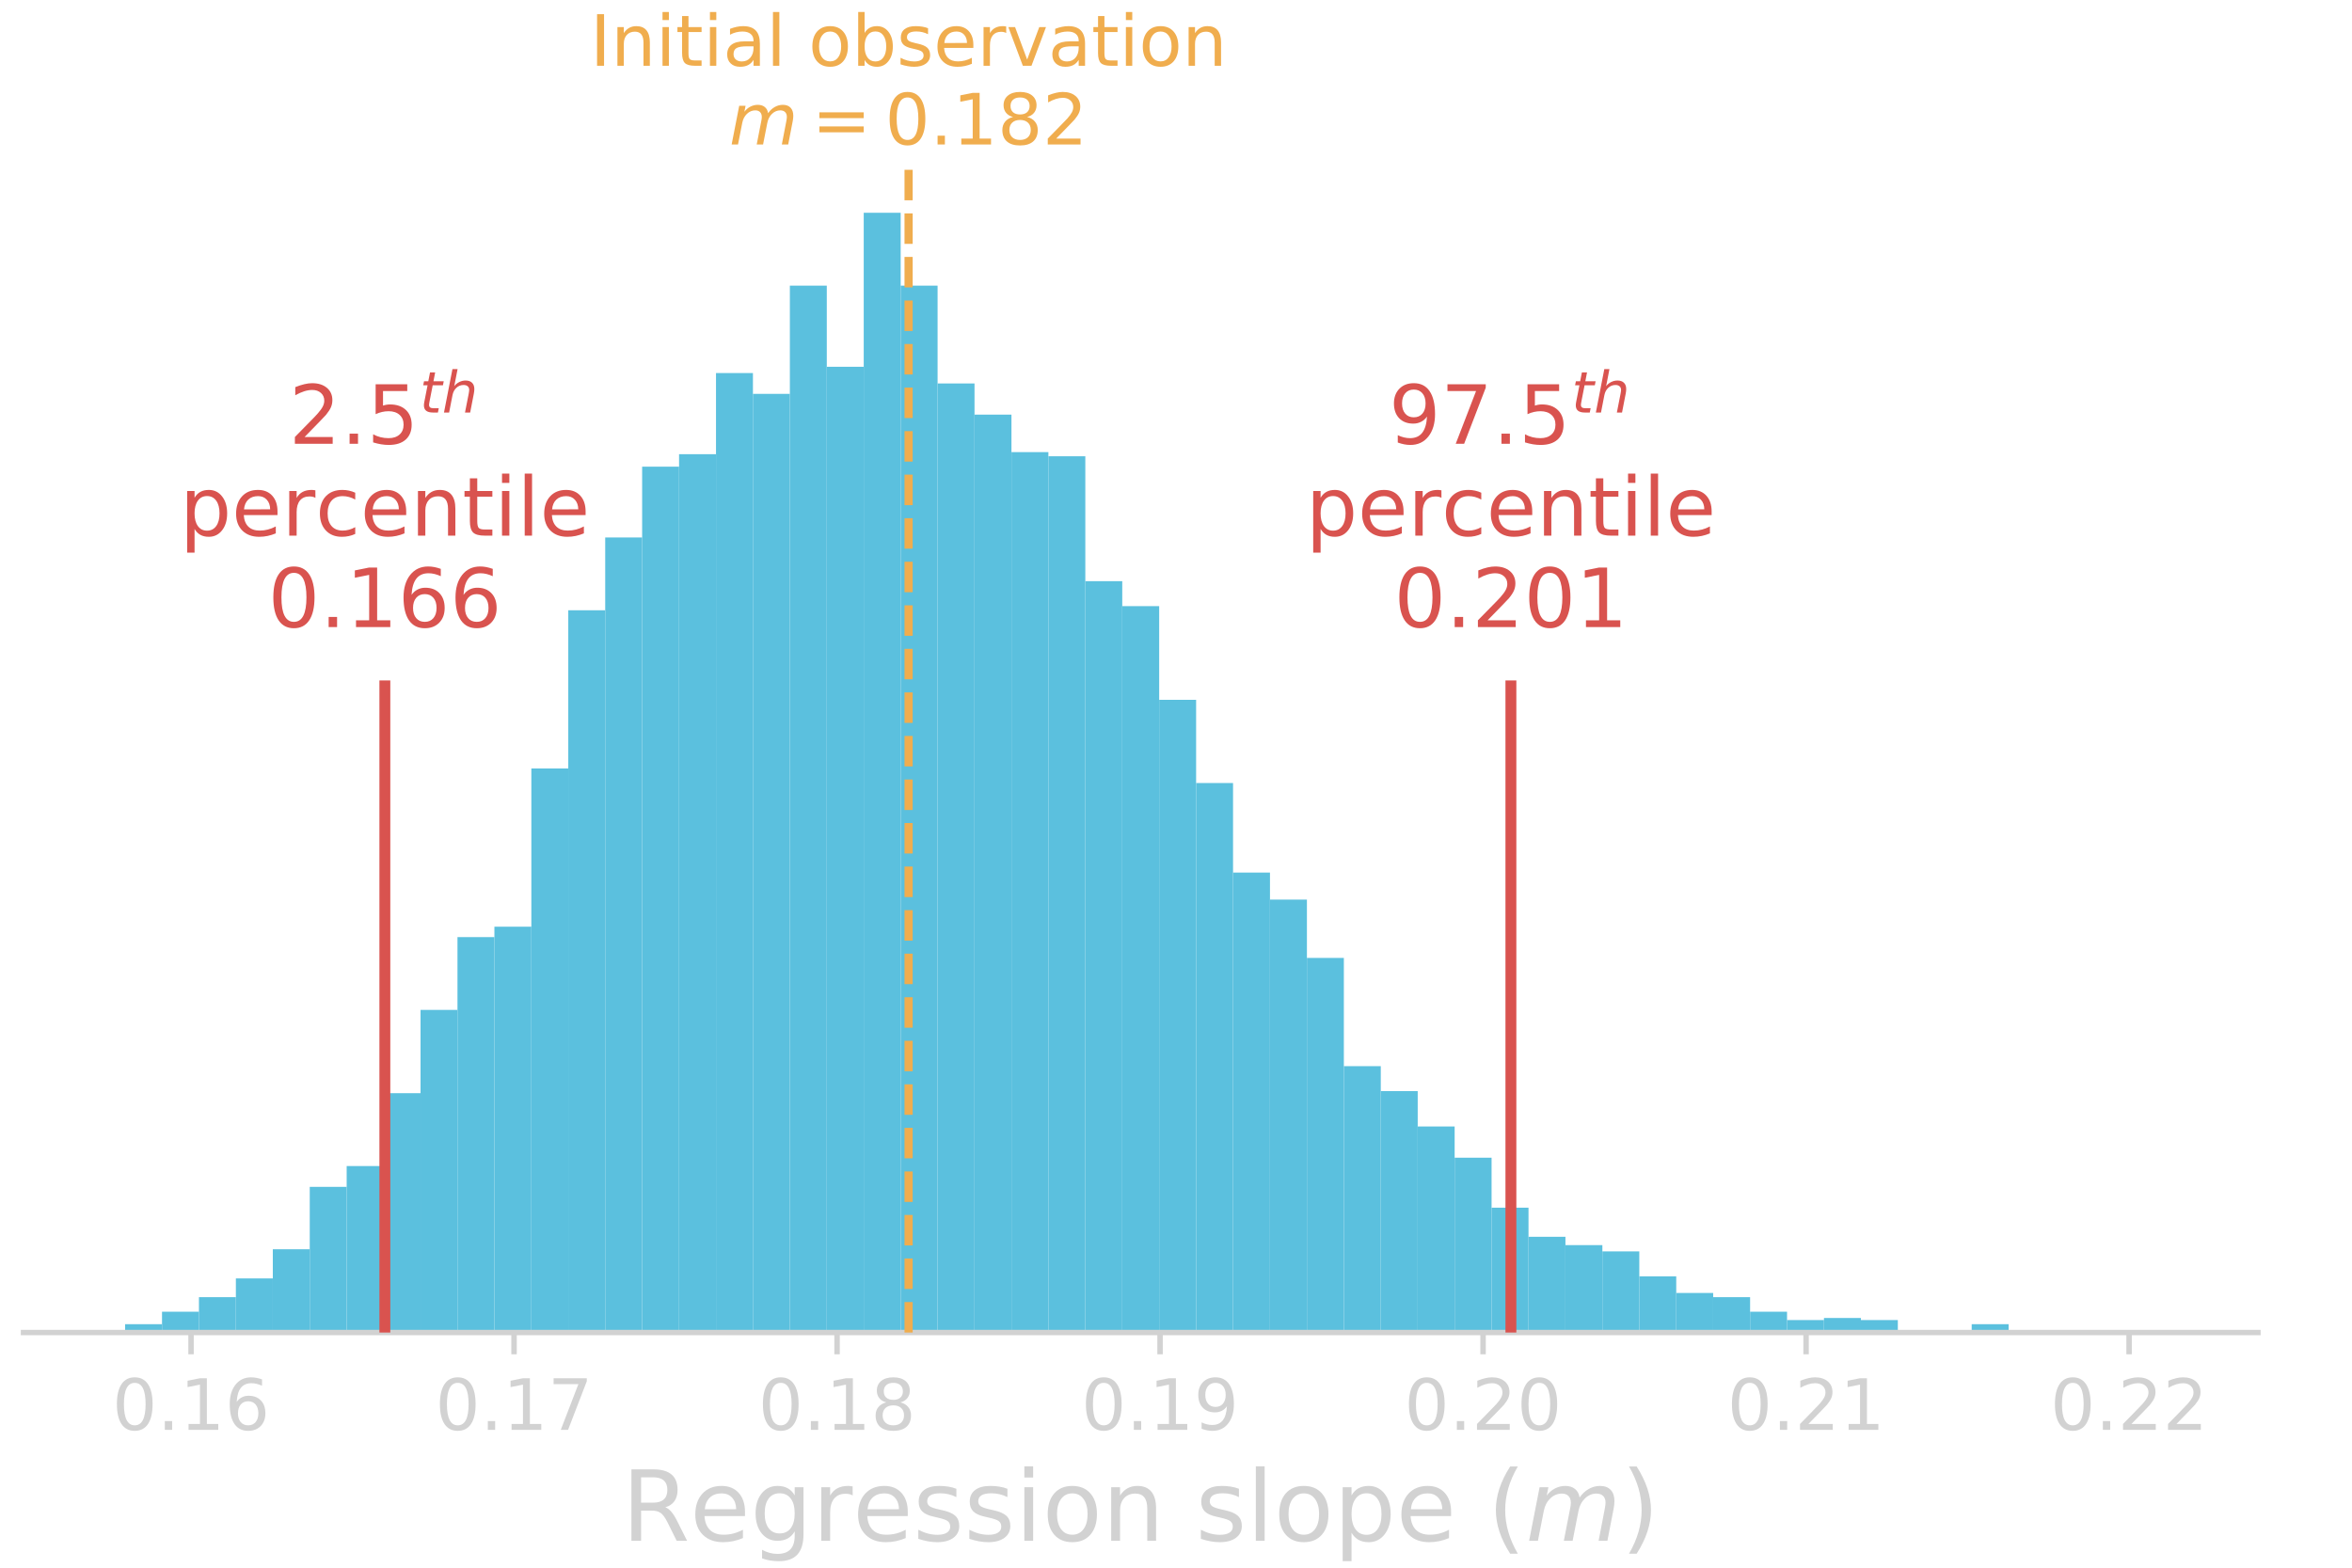 <?xml version="1.0" encoding="utf-8" standalone="no"?>
<!DOCTYPE svg PUBLIC "-//W3C//DTD SVG 1.1//EN"
  "http://www.w3.org/Graphics/SVG/1.1/DTD/svg11.dtd">
<!-- Created with matplotlib (http://matplotlib.org/) -->
<svg height="288pt" version="1.1" viewBox="0 0 432 288" width="432pt" xmlns="http://www.w3.org/2000/svg" xmlns:xlink="http://www.w3.org/1999/xlink">
 <defs>
  <style type="text/css">
*{stroke-linecap:butt;stroke-linejoin:round;}
  </style>
 </defs>
 <g id="figure_1">
  <g id="patch_1">
   <path d="M 0 288 
L 432 288 
L 432 0 
L 0 0 
z
" style="fill:none;"/>
  </g>
  <g id="axes_1">
   <g id="patch_2">
    <path d="M 4.32 244.8 
L 414.72 244.8 
L 414.72 28.8 
L 4.32 28.8 
z
" style="fill:none;"/>
   </g>
   <g id="patch_3">
    <path clip-path="url(#p14cbac3557)" d="M 22.975 244.8 
L 29.758 244.8 
L 29.758 243.271 
L 22.975 243.271 
z
" style="fill:#5bc0de;"/>
   </g>
   <g id="patch_4">
    <path clip-path="url(#p14cbac3557)" d="M 29.758 244.8 
L 36.541 244.8 
L 36.541 240.976 
L 29.758 240.976 
z
" style="fill:#5bc0de;"/>
   </g>
   <g id="patch_5">
    <path clip-path="url(#p14cbac3557)" d="M 36.541 244.8 
L 43.325 244.8 
L 43.325 238.3 
L 36.541 238.3 
z
" style="fill:#5bc0de;"/>
   </g>
   <g id="patch_6">
    <path clip-path="url(#p14cbac3557)" d="M 43.325 244.8 
L 50.108 244.8 
L 50.108 234.858 
L 43.325 234.858 
z
" style="fill:#5bc0de;"/>
   </g>
   <g id="patch_7">
    <path clip-path="url(#p14cbac3557)" d="M 50.108 244.8 
L 56.892 244.8 
L 56.892 229.505 
L 50.108 229.505 
z
" style="fill:#5bc0de;"/>
   </g>
   <g id="patch_8">
    <path clip-path="url(#p14cbac3557)" d="M 56.892 244.8 
L 63.675 244.8 
L 63.675 218.034 
L 56.892 218.034 
z
" style="fill:#5bc0de;"/>
   </g>
   <g id="patch_9">
    <path clip-path="url(#p14cbac3557)" d="M 63.675 244.8 
L 70.459 244.8 
L 70.459 214.211 
L 63.675 214.211 
z
" style="fill:#5bc0de;"/>
   </g>
   <g id="patch_10">
    <path clip-path="url(#p14cbac3557)" d="M 70.459 244.8 
L 77.242 244.8 
L 77.242 200.828 
L 70.459 200.828 
z
" style="fill:#5bc0de;"/>
   </g>
   <g id="patch_11">
    <path clip-path="url(#p14cbac3557)" d="M 77.242 244.8 
L 84.026 244.8 
L 84.026 185.533 
L 77.242 185.533 
z
" style="fill:#5bc0de;"/>
   </g>
   <g id="patch_12">
    <path clip-path="url(#p14cbac3557)" d="M 84.026 244.8 
L 90.809 244.8 
L 90.809 172.15 
L 84.026 172.15 
z
" style="fill:#5bc0de;"/>
   </g>
   <g id="patch_13">
    <path clip-path="url(#p14cbac3557)" d="M 90.809 244.8 
L 97.593 244.8 
L 97.593 170.238 
L 90.809 170.238 
z
" style="fill:#5bc0de;"/>
   </g>
   <g id="patch_14">
    <path clip-path="url(#p14cbac3557)" d="M 97.593 244.8 
L 104.376 244.8 
L 104.376 141.178 
L 97.593 141.178 
z
" style="fill:#5bc0de;"/>
   </g>
   <g id="patch_15">
    <path clip-path="url(#p14cbac3557)" d="M 104.376 244.8 
L 111.16 244.8 
L 111.16 112.118 
L 104.376 112.118 
z
" style="fill:#5bc0de;"/>
   </g>
   <g id="patch_16">
    <path clip-path="url(#p14cbac3557)" d="M 111.16 244.8 
L 117.943 244.8 
L 117.943 98.735 
L 111.16 98.735 
z
" style="fill:#5bc0de;"/>
   </g>
   <g id="patch_17">
    <path clip-path="url(#p14cbac3557)" d="M 117.943 244.8 
L 124.727 244.8 
L 124.727 85.735 
L 117.943 85.735 
z
" style="fill:#5bc0de;"/>
   </g>
   <g id="patch_18">
    <path clip-path="url(#p14cbac3557)" d="M 124.727 244.8 
L 131.51 244.8 
L 131.51 83.44 
L 124.727 83.44 
z
" style="fill:#5bc0de;"/>
   </g>
   <g id="patch_19">
    <path clip-path="url(#p14cbac3557)" d="M 131.51 244.8 
L 138.294 244.8 
L 138.294 68.528 
L 131.51 68.528 
z
" style="fill:#5bc0de;"/>
   </g>
   <g id="patch_20">
    <path clip-path="url(#p14cbac3557)" d="M 138.294 244.8 
L 145.077 244.8 
L 145.077 72.352 
L 138.294 72.352 
z
" style="fill:#5bc0de;"/>
   </g>
   <g id="patch_21">
    <path clip-path="url(#p14cbac3557)" d="M 145.077 244.8 
L 151.86 244.8 
L 151.86 52.469 
L 145.077 52.469 
z
" style="fill:#5bc0de;"/>
   </g>
   <g id="patch_22">
    <path clip-path="url(#p14cbac3557)" d="M 151.86 244.8 
L 158.644 244.8 
L 158.644 67.381 
L 151.86 67.381 
z
" style="fill:#5bc0de;"/>
   </g>
   <g id="patch_23">
    <path clip-path="url(#p14cbac3557)" d="M 158.644 244.8 
L 165.427 244.8 
L 165.427 39.086 
L 158.644 39.086 
z
" style="fill:#5bc0de;"/>
   </g>
   <g id="patch_24">
    <path clip-path="url(#p14cbac3557)" d="M 165.427 244.8 
L 172.211 244.8 
L 172.211 52.469 
L 165.427 52.469 
z
" style="fill:#5bc0de;"/>
   </g>
   <g id="patch_25">
    <path clip-path="url(#p14cbac3557)" d="M 172.211 244.8 
L 178.994 244.8 
L 178.994 70.44 
L 172.211 70.44 
z
" style="fill:#5bc0de;"/>
   </g>
   <g id="patch_26">
    <path clip-path="url(#p14cbac3557)" d="M 178.994 244.8 
L 185.778 244.8 
L 185.778 76.175 
L 178.994 76.175 
z
" style="fill:#5bc0de;"/>
   </g>
   <g id="patch_27">
    <path clip-path="url(#p14cbac3557)" d="M 185.778 244.8 
L 192.561 244.8 
L 192.561 83.058 
L 185.778 83.058 
z
" style="fill:#5bc0de;"/>
   </g>
   <g id="patch_28">
    <path clip-path="url(#p14cbac3557)" d="M 192.561 244.8 
L 199.345 244.8 
L 199.345 83.823 
L 192.561 83.823 
z
" style="fill:#5bc0de;"/>
   </g>
   <g id="patch_29">
    <path clip-path="url(#p14cbac3557)" d="M 199.345 244.8 
L 206.128 244.8 
L 206.128 106.765 
L 199.345 106.765 
z
" style="fill:#5bc0de;"/>
   </g>
   <g id="patch_30">
    <path clip-path="url(#p14cbac3557)" d="M 206.128 244.8 
L 212.912 244.8 
L 212.912 111.353 
L 206.128 111.353 
z
" style="fill:#5bc0de;"/>
   </g>
   <g id="patch_31">
    <path clip-path="url(#p14cbac3557)" d="M 212.912 244.8 
L 219.695 244.8 
L 219.695 128.56 
L 212.912 128.56 
z
" style="fill:#5bc0de;"/>
   </g>
   <g id="patch_32">
    <path clip-path="url(#p14cbac3557)" d="M 219.695 244.8 
L 226.479 244.8 
L 226.479 143.855 
L 219.695 143.855 
z
" style="fill:#5bc0de;"/>
   </g>
   <g id="patch_33">
    <path clip-path="url(#p14cbac3557)" d="M 226.479 244.8 
L 233.262 244.8 
L 233.262 160.297 
L 226.479 160.297 
z
" style="fill:#5bc0de;"/>
   </g>
   <g id="patch_34">
    <path clip-path="url(#p14cbac3557)" d="M 233.262 244.8 
L 240.046 244.8 
L 240.046 165.267 
L 233.262 165.267 
z
" style="fill:#5bc0de;"/>
   </g>
   <g id="patch_35">
    <path clip-path="url(#p14cbac3557)" d="M 240.046 244.8 
L 246.829 244.8 
L 246.829 175.974 
L 240.046 175.974 
z
" style="fill:#5bc0de;"/>
   </g>
   <g id="patch_36">
    <path clip-path="url(#p14cbac3557)" d="M 246.829 244.8 
L 253.613 244.8 
L 253.613 195.857 
L 246.829 195.857 
z
" style="fill:#5bc0de;"/>
   </g>
   <g id="patch_37">
    <path clip-path="url(#p14cbac3557)" d="M 253.613 244.8 
L 260.396 244.8 
L 260.396 200.445 
L 253.613 200.445 
z
" style="fill:#5bc0de;"/>
   </g>
   <g id="patch_38">
    <path clip-path="url(#p14cbac3557)" d="M 260.396 244.8 
L 267.18 244.8 
L 267.18 206.946 
L 260.396 206.946 
z
" style="fill:#5bc0de;"/>
   </g>
   <g id="patch_39">
    <path clip-path="url(#p14cbac3557)" d="M 267.18 244.8 
L 273.963 244.8 
L 273.963 212.681 
L 267.18 212.681 
z
" style="fill:#5bc0de;"/>
   </g>
   <g id="patch_40">
    <path clip-path="url(#p14cbac3557)" d="M 273.963 244.8 
L 280.746 244.8 
L 280.746 221.858 
L 273.963 221.858 
z
" style="fill:#5bc0de;"/>
   </g>
   <g id="patch_41">
    <path clip-path="url(#p14cbac3557)" d="M 280.746 244.8 
L 287.53 244.8 
L 287.53 227.211 
L 280.746 227.211 
z
" style="fill:#5bc0de;"/>
   </g>
   <g id="patch_42">
    <path clip-path="url(#p14cbac3557)" d="M 287.53 244.8 
L 294.313 244.8 
L 294.313 228.741 
L 287.53 228.741 
z
" style="fill:#5bc0de;"/>
   </g>
   <g id="patch_43">
    <path clip-path="url(#p14cbac3557)" d="M 294.313 244.8 
L 301.097 244.8 
L 301.097 229.888 
L 294.313 229.888 
z
" style="fill:#5bc0de;"/>
   </g>
   <g id="patch_44">
    <path clip-path="url(#p14cbac3557)" d="M 301.097 244.8 
L 307.88 244.8 
L 307.88 234.476 
L 301.097 234.476 
z
" style="fill:#5bc0de;"/>
   </g>
   <g id="patch_45">
    <path clip-path="url(#p14cbac3557)" d="M 307.88 244.8 
L 314.664 244.8 
L 314.664 237.535 
L 307.88 237.535 
z
" style="fill:#5bc0de;"/>
   </g>
   <g id="patch_46">
    <path clip-path="url(#p14cbac3557)" d="M 314.664 244.8 
L 321.447 244.8 
L 321.447 238.3 
L 314.664 238.3 
z
" style="fill:#5bc0de;"/>
   </g>
   <g id="patch_47">
    <path clip-path="url(#p14cbac3557)" d="M 321.447 244.8 
L 328.231 244.8 
L 328.231 240.976 
L 321.447 240.976 
z
" style="fill:#5bc0de;"/>
   </g>
   <g id="patch_48">
    <path clip-path="url(#p14cbac3557)" d="M 328.231 244.8 
L 335.014 244.8 
L 335.014 242.506 
L 328.231 242.506 
z
" style="fill:#5bc0de;"/>
   </g>
   <g id="patch_49">
    <path clip-path="url(#p14cbac3557)" d="M 335.014 244.8 
L 341.798 244.8 
L 341.798 242.123 
L 335.014 242.123 
z
" style="fill:#5bc0de;"/>
   </g>
   <g id="patch_50">
    <path clip-path="url(#p14cbac3557)" d="M 341.798 244.8 
L 348.581 244.8 
L 348.581 242.506 
L 341.798 242.506 
z
" style="fill:#5bc0de;"/>
   </g>
   <g id="patch_51">
    <path clip-path="url(#p14cbac3557)" d="M 348.581 244.8 
L 355.365 244.8 
L 355.365 244.418 
L 348.581 244.418 
z
" style="fill:#5bc0de;"/>
   </g>
   <g id="patch_52">
    <path clip-path="url(#p14cbac3557)" d="M 355.365 244.8 
L 362.148 244.8 
L 362.148 244.8 
L 355.365 244.8 
z
" style="fill:#5bc0de;"/>
   </g>
   <g id="patch_53">
    <path clip-path="url(#p14cbac3557)" d="M 362.148 244.8 
L 368.932 244.8 
L 368.932 243.271 
L 362.148 243.271 
z
" style="fill:#5bc0de;"/>
   </g>
   <g id="patch_54">
    <path clip-path="url(#p14cbac3557)" d="M 368.932 244.8 
L 375.715 244.8 
L 375.715 244.8 
L 368.932 244.8 
z
" style="fill:#5bc0de;"/>
   </g>
   <g id="patch_55">
    <path clip-path="url(#p14cbac3557)" d="M 375.715 244.8 
L 382.499 244.8 
L 382.499 244.8 
L 375.715 244.8 
z
" style="fill:#5bc0de;"/>
   </g>
   <g id="patch_56">
    <path clip-path="url(#p14cbac3557)" d="M 382.499 244.8 
L 389.282 244.8 
L 389.282 244.8 
L 382.499 244.8 
z
" style="fill:#5bc0de;"/>
   </g>
   <g id="patch_57">
    <path clip-path="url(#p14cbac3557)" d="M 389.282 244.8 
L 396.065 244.8 
L 396.065 244.418 
L 389.282 244.418 
z
" style="fill:#5bc0de;"/>
   </g>
   <g id="matplotlib.axis_1">
    <g id="xtick_1">
     <g id="line2d_1">
      <defs>
       <path d="M 0 0 
L 0 4 
" id="mfae45fe5d4" style="stroke:#d2d2d2;"/>
      </defs>
      <g>
       <use style="fill:#d2d2d2;stroke:#d2d2d2;" x="35.089" xlink:href="#mfae45fe5d4" y="244.8"/>
      </g>
     </g>
     <g id="text_1">
      <!-- 0.16 -->
      <defs>
       <path d="M 31.781 66.406 
Q 24.172 66.406 20.328 58.906 
Q 16.5 51.422 16.5 36.375 
Q 16.5 21.391 20.328 13.891 
Q 24.172 6.391 31.781 6.391 
Q 39.453 6.391 43.281 13.891 
Q 47.125 21.391 47.125 36.375 
Q 47.125 51.422 43.281 58.906 
Q 39.453 66.406 31.781 66.406 
M 31.781 74.219 
Q 44.047 74.219 50.516 64.516 
Q 56.984 54.828 56.984 36.375 
Q 56.984 17.969 50.516 8.266 
Q 44.047 -1.422 31.781 -1.422 
Q 19.531 -1.422 13.062 8.266 
Q 6.594 17.969 6.594 36.375 
Q 6.594 54.828 13.062 64.516 
Q 19.531 74.219 31.781 74.219 
" id="DejaVuSans-30"/>
       <path d="M 10.688 12.406 
L 21 12.406 
L 21 0 
L 10.688 0 
z
" id="DejaVuSans-2e"/>
       <path d="M 12.406 8.297 
L 28.516 8.297 
L 28.516 63.922 
L 10.984 60.406 
L 10.984 69.391 
L 28.422 72.906 
L 38.281 72.906 
L 38.281 8.297 
L 54.391 8.297 
L 54.391 0 
L 12.406 0 
z
" id="DejaVuSans-31"/>
       <path d="M 33.016 40.375 
Q 26.375 40.375 22.484 35.828 
Q 18.609 31.297 18.609 23.391 
Q 18.609 15.531 22.484 10.953 
Q 26.375 6.391 33.016 6.391 
Q 39.656 6.391 43.531 10.953 
Q 47.406 15.531 47.406 23.391 
Q 47.406 31.297 43.531 35.828 
Q 39.656 40.375 33.016 40.375 
M 52.594 71.297 
L 52.594 62.312 
Q 48.875 64.062 45.094 64.984 
Q 41.312 65.922 37.594 65.922 
Q 27.828 65.922 22.672 59.328 
Q 17.531 52.734 16.797 39.406 
Q 19.672 43.656 24.016 45.922 
Q 28.375 48.188 33.594 48.188 
Q 44.578 48.188 50.953 41.516 
Q 57.328 34.859 57.328 23.391 
Q 57.328 12.156 50.688 5.359 
Q 44.047 -1.422 33.016 -1.422 
Q 20.359 -1.422 13.672 8.266 
Q 6.984 17.969 6.984 36.375 
Q 6.984 53.656 15.188 63.938 
Q 23.391 74.219 37.203 74.219 
Q 40.922 74.219 44.703 73.484 
Q 48.484 72.75 52.594 71.297 
" id="DejaVuSans-36"/>
      </defs>
      <g style="fill:#d2d2d2;" transform="translate(20.616 262.678)scale(0.13 -0.13)">
       <use xlink:href="#DejaVuSans-30"/>
       <use x="63.623" xlink:href="#DejaVuSans-2e"/>
       <use x="95.41" xlink:href="#DejaVuSans-31"/>
       <use x="159.033" xlink:href="#DejaVuSans-36"/>
      </g>
     </g>
    </g>
    <g id="xtick_2">
     <g id="line2d_2">
      <g>
       <use style="fill:#d2d2d2;stroke:#d2d2d2;" x="94.417" xlink:href="#mfae45fe5d4" y="244.8"/>
      </g>
     </g>
     <g id="text_2">
      <!-- 0.17 -->
      <defs>
       <path d="M 8.203 72.906 
L 55.078 72.906 
L 55.078 68.703 
L 28.609 0 
L 18.312 0 
L 43.219 64.594 
L 8.203 64.594 
z
" id="DejaVuSans-37"/>
      </defs>
      <g style="fill:#d2d2d2;" transform="translate(79.944 262.678)scale(0.13 -0.13)">
       <use xlink:href="#DejaVuSans-30"/>
       <use x="63.623" xlink:href="#DejaVuSans-2e"/>
       <use x="95.41" xlink:href="#DejaVuSans-31"/>
       <use x="159.033" xlink:href="#DejaVuSans-37"/>
      </g>
     </g>
    </g>
    <g id="xtick_3">
     <g id="line2d_3">
      <g>
       <use style="fill:#d2d2d2;stroke:#d2d2d2;" x="153.745" xlink:href="#mfae45fe5d4" y="244.8"/>
      </g>
     </g>
     <g id="text_3">
      <!-- 0.18 -->
      <defs>
       <path d="M 31.781 34.625 
Q 24.75 34.625 20.719 30.859 
Q 16.703 27.094 16.703 20.516 
Q 16.703 13.922 20.719 10.156 
Q 24.75 6.391 31.781 6.391 
Q 38.812 6.391 42.859 10.172 
Q 46.922 13.969 46.922 20.516 
Q 46.922 27.094 42.891 30.859 
Q 38.875 34.625 31.781 34.625 
M 21.922 38.812 
Q 15.578 40.375 12.031 44.719 
Q 8.5 49.078 8.5 55.328 
Q 8.5 64.062 14.719 69.141 
Q 20.953 74.219 31.781 74.219 
Q 42.672 74.219 48.875 69.141 
Q 55.078 64.062 55.078 55.328 
Q 55.078 49.078 51.531 44.719 
Q 48 40.375 41.703 38.812 
Q 48.828 37.156 52.797 32.312 
Q 56.781 27.484 56.781 20.516 
Q 56.781 9.906 50.312 4.234 
Q 43.844 -1.422 31.781 -1.422 
Q 19.734 -1.422 13.25 4.234 
Q 6.781 9.906 6.781 20.516 
Q 6.781 27.484 10.781 32.312 
Q 14.797 37.156 21.922 38.812 
M 18.312 54.391 
Q 18.312 48.734 21.844 45.562 
Q 25.391 42.391 31.781 42.391 
Q 38.141 42.391 41.719 45.562 
Q 45.312 48.734 45.312 54.391 
Q 45.312 60.062 41.719 63.234 
Q 38.141 66.406 31.781 66.406 
Q 25.391 66.406 21.844 63.234 
Q 18.312 60.062 18.312 54.391 
" id="DejaVuSans-38"/>
      </defs>
      <g style="fill:#d2d2d2;" transform="translate(139.272 262.678)scale(0.13 -0.13)">
       <use xlink:href="#DejaVuSans-30"/>
       <use x="63.623" xlink:href="#DejaVuSans-2e"/>
       <use x="95.41" xlink:href="#DejaVuSans-31"/>
       <use x="159.033" xlink:href="#DejaVuSans-38"/>
      </g>
     </g>
    </g>
    <g id="xtick_4">
     <g id="line2d_4">
      <g>
       <use style="fill:#d2d2d2;stroke:#d2d2d2;" x="213.072" xlink:href="#mfae45fe5d4" y="244.8"/>
      </g>
     </g>
     <g id="text_4">
      <!-- 0.19 -->
      <defs>
       <path d="M 10.984 1.516 
L 10.984 10.5 
Q 14.703 8.734 18.5 7.812 
Q 22.312 6.891 25.984 6.891 
Q 35.75 6.891 40.891 13.453 
Q 46.047 20.016 46.781 33.406 
Q 43.953 29.203 39.594 26.953 
Q 35.25 24.703 29.984 24.703 
Q 19.047 24.703 12.672 31.312 
Q 6.297 37.938 6.297 49.422 
Q 6.297 60.641 12.938 67.422 
Q 19.578 74.219 30.609 74.219 
Q 43.266 74.219 49.922 64.516 
Q 56.594 54.828 56.594 36.375 
Q 56.594 19.141 48.406 8.859 
Q 40.234 -1.422 26.422 -1.422 
Q 22.703 -1.422 18.891 -0.688 
Q 15.094 0.047 10.984 1.516 
M 30.609 32.422 
Q 37.25 32.422 41.125 36.953 
Q 45.016 41.5 45.016 49.422 
Q 45.016 57.281 41.125 61.844 
Q 37.25 66.406 30.609 66.406 
Q 23.969 66.406 20.094 61.844 
Q 16.219 57.281 16.219 49.422 
Q 16.219 41.5 20.094 36.953 
Q 23.969 32.422 30.609 32.422 
" id="DejaVuSans-39"/>
      </defs>
      <g style="fill:#d2d2d2;" transform="translate(198.6 262.678)scale(0.13 -0.13)">
       <use xlink:href="#DejaVuSans-30"/>
       <use x="63.623" xlink:href="#DejaVuSans-2e"/>
       <use x="95.41" xlink:href="#DejaVuSans-31"/>
       <use x="159.033" xlink:href="#DejaVuSans-39"/>
      </g>
     </g>
    </g>
    <g id="xtick_5">
     <g id="line2d_5">
      <g>
       <use style="fill:#d2d2d2;stroke:#d2d2d2;" x="272.4" xlink:href="#mfae45fe5d4" y="244.8"/>
      </g>
     </g>
     <g id="text_5">
      <!-- 0.20 -->
      <defs>
       <path d="M 19.188 8.297 
L 53.609 8.297 
L 53.609 0 
L 7.328 0 
L 7.328 8.297 
Q 12.938 14.109 22.625 23.891 
Q 32.328 33.688 34.812 36.531 
Q 39.547 41.844 41.422 45.531 
Q 43.312 49.219 43.312 52.781 
Q 43.312 58.594 39.234 62.25 
Q 35.156 65.922 28.609 65.922 
Q 23.969 65.922 18.812 64.312 
Q 13.672 62.703 7.812 59.422 
L 7.812 69.391 
Q 13.766 71.781 18.938 73 
Q 24.125 74.219 28.422 74.219 
Q 39.75 74.219 46.484 68.547 
Q 53.219 62.891 53.219 53.422 
Q 53.219 48.922 51.531 44.891 
Q 49.859 40.875 45.406 35.406 
Q 44.188 33.984 37.641 27.219 
Q 31.109 20.453 19.188 8.297 
" id="DejaVuSans-32"/>
      </defs>
      <g style="fill:#d2d2d2;" transform="translate(257.928 262.678)scale(0.13 -0.13)">
       <use xlink:href="#DejaVuSans-30"/>
       <use x="63.623" xlink:href="#DejaVuSans-2e"/>
       <use x="95.41" xlink:href="#DejaVuSans-32"/>
       <use x="159.033" xlink:href="#DejaVuSans-30"/>
      </g>
     </g>
    </g>
    <g id="xtick_6">
     <g id="line2d_6">
      <g>
       <use style="fill:#d2d2d2;stroke:#d2d2d2;" x="331.728" xlink:href="#mfae45fe5d4" y="244.8"/>
      </g>
     </g>
     <g id="text_6">
      <!-- 0.21 -->
      <g style="fill:#d2d2d2;" transform="translate(317.256 262.678)scale(0.13 -0.13)">
       <use xlink:href="#DejaVuSans-30"/>
       <use x="63.623" xlink:href="#DejaVuSans-2e"/>
       <use x="95.41" xlink:href="#DejaVuSans-32"/>
       <use x="159.033" xlink:href="#DejaVuSans-31"/>
      </g>
     </g>
    </g>
    <g id="xtick_7">
     <g id="line2d_7">
      <g>
       <use style="fill:#d2d2d2;stroke:#d2d2d2;" x="391.056" xlink:href="#mfae45fe5d4" y="244.8"/>
      </g>
     </g>
     <g id="text_7">
      <!-- 0.22 -->
      <g style="fill:#d2d2d2;" transform="translate(376.584 262.678)scale(0.13 -0.13)">
       <use xlink:href="#DejaVuSans-30"/>
       <use x="63.623" xlink:href="#DejaVuSans-2e"/>
       <use x="95.41" xlink:href="#DejaVuSans-32"/>
       <use x="159.033" xlink:href="#DejaVuSans-32"/>
      </g>
     </g>
    </g>
    <g id="text_8">
     <!-- Regression slope ($m$) -->
     <defs>
      <path d="M 44.391 34.188 
Q 47.562 33.109 50.562 29.594 
Q 53.562 26.078 56.594 19.922 
L 66.609 0 
L 56 0 
L 46.688 18.703 
Q 43.062 26.031 39.672 28.422 
Q 36.281 30.812 30.422 30.812 
L 19.672 30.812 
L 19.672 0 
L 9.812 0 
L 9.812 72.906 
L 32.078 72.906 
Q 44.578 72.906 50.734 67.672 
Q 56.891 62.453 56.891 51.906 
Q 56.891 45.016 53.688 40.469 
Q 50.484 35.938 44.391 34.188 
M 19.672 64.797 
L 19.672 38.922 
L 32.078 38.922 
Q 39.203 38.922 42.844 42.219 
Q 46.484 45.516 46.484 51.906 
Q 46.484 58.297 42.844 61.547 
Q 39.203 64.797 32.078 64.797 
z
" id="DejaVuSans-52"/>
      <path d="M 56.203 29.594 
L 56.203 25.203 
L 14.891 25.203 
Q 15.484 15.922 20.484 11.062 
Q 25.484 6.203 34.422 6.203 
Q 39.594 6.203 44.453 7.469 
Q 49.312 8.734 54.109 11.281 
L 54.109 2.781 
Q 49.266 0.734 44.188 -0.344 
Q 39.109 -1.422 33.891 -1.422 
Q 20.797 -1.422 13.156 6.188 
Q 5.516 13.812 5.516 26.812 
Q 5.516 40.234 12.766 48.109 
Q 20.016 56 32.328 56 
Q 43.359 56 49.781 48.891 
Q 56.203 41.797 56.203 29.594 
M 47.219 32.234 
Q 47.125 39.594 43.094 43.984 
Q 39.062 48.391 32.422 48.391 
Q 24.906 48.391 20.391 44.141 
Q 15.875 39.891 15.188 32.172 
z
" id="DejaVuSans-65"/>
      <path d="M 45.406 27.984 
Q 45.406 37.75 41.375 43.109 
Q 37.359 48.484 30.078 48.484 
Q 22.859 48.484 18.828 43.109 
Q 14.797 37.75 14.797 27.984 
Q 14.797 18.266 18.828 12.891 
Q 22.859 7.516 30.078 7.516 
Q 37.359 7.516 41.375 12.891 
Q 45.406 18.266 45.406 27.984 
M 54.391 6.781 
Q 54.391 -7.172 48.188 -13.984 
Q 42 -20.797 29.203 -20.797 
Q 24.469 -20.797 20.266 -20.094 
Q 16.062 -19.391 12.109 -17.922 
L 12.109 -9.188 
Q 16.062 -11.328 19.922 -12.344 
Q 23.781 -13.375 27.781 -13.375 
Q 36.625 -13.375 41.016 -8.766 
Q 45.406 -4.156 45.406 5.172 
L 45.406 9.625 
Q 42.625 4.781 38.281 2.391 
Q 33.938 0 27.875 0 
Q 17.828 0 11.672 7.656 
Q 5.516 15.328 5.516 27.984 
Q 5.516 40.672 11.672 48.328 
Q 17.828 56 27.875 56 
Q 33.938 56 38.281 53.609 
Q 42.625 51.219 45.406 46.391 
L 45.406 54.688 
L 54.391 54.688 
z
" id="DejaVuSans-67"/>
      <path d="M 41.109 46.297 
Q 39.594 47.172 37.812 47.578 
Q 36.031 48 33.891 48 
Q 26.266 48 22.188 43.047 
Q 18.109 38.094 18.109 28.812 
L 18.109 0 
L 9.078 0 
L 9.078 54.688 
L 18.109 54.688 
L 18.109 46.188 
Q 20.953 51.172 25.484 53.578 
Q 30.031 56 36.531 56 
Q 37.453 56 38.578 55.875 
Q 39.703 55.766 41.062 55.516 
z
" id="DejaVuSans-72"/>
      <path d="M 44.281 53.078 
L 44.281 44.578 
Q 40.484 46.531 36.375 47.5 
Q 32.281 48.484 27.875 48.484 
Q 21.188 48.484 17.844 46.438 
Q 14.5 44.391 14.5 40.281 
Q 14.5 37.156 16.891 35.375 
Q 19.281 33.594 26.516 31.984 
L 29.594 31.297 
Q 39.156 29.25 43.188 25.516 
Q 47.219 21.781 47.219 15.094 
Q 47.219 7.469 41.188 3.016 
Q 35.156 -1.422 24.609 -1.422 
Q 20.219 -1.422 15.453 -0.562 
Q 10.688 0.297 5.422 2 
L 5.422 11.281 
Q 10.406 8.688 15.234 7.391 
Q 20.062 6.109 24.812 6.109 
Q 31.156 6.109 34.562 8.281 
Q 37.984 10.453 37.984 14.406 
Q 37.984 18.062 35.516 20.016 
Q 33.062 21.969 24.703 23.781 
L 21.578 24.516 
Q 13.234 26.266 9.516 29.906 
Q 5.812 33.547 5.812 39.891 
Q 5.812 47.609 11.281 51.797 
Q 16.75 56 26.812 56 
Q 31.781 56 36.172 55.266 
Q 40.578 54.547 44.281 53.078 
" id="DejaVuSans-73"/>
      <path d="M 9.422 54.688 
L 18.406 54.688 
L 18.406 0 
L 9.422 0 
z
M 9.422 75.984 
L 18.406 75.984 
L 18.406 64.594 
L 9.422 64.594 
z
" id="DejaVuSans-69"/>
      <path d="M 30.609 48.391 
Q 23.391 48.391 19.188 42.75 
Q 14.984 37.109 14.984 27.297 
Q 14.984 17.484 19.156 11.844 
Q 23.344 6.203 30.609 6.203 
Q 37.797 6.203 41.984 11.859 
Q 46.188 17.531 46.188 27.297 
Q 46.188 37.016 41.984 42.703 
Q 37.797 48.391 30.609 48.391 
M 30.609 56 
Q 42.328 56 49.016 48.375 
Q 55.719 40.766 55.719 27.297 
Q 55.719 13.875 49.016 6.219 
Q 42.328 -1.422 30.609 -1.422 
Q 18.844 -1.422 12.172 6.219 
Q 5.516 13.875 5.516 27.297 
Q 5.516 40.766 12.172 48.375 
Q 18.844 56 30.609 56 
" id="DejaVuSans-6f"/>
      <path d="M 54.891 33.016 
L 54.891 0 
L 45.906 0 
L 45.906 32.719 
Q 45.906 40.484 42.875 44.328 
Q 39.844 48.188 33.797 48.188 
Q 26.516 48.188 22.312 43.547 
Q 18.109 38.922 18.109 30.906 
L 18.109 0 
L 9.078 0 
L 9.078 54.688 
L 18.109 54.688 
L 18.109 46.188 
Q 21.344 51.125 25.703 53.562 
Q 30.078 56 35.797 56 
Q 45.219 56 50.047 50.172 
Q 54.891 44.344 54.891 33.016 
" id="DejaVuSans-6e"/>
      <path id="DejaVuSans-20"/>
      <path d="M 9.422 75.984 
L 18.406 75.984 
L 18.406 0 
L 9.422 0 
z
" id="DejaVuSans-6c"/>
      <path d="M 18.109 8.203 
L 18.109 -20.797 
L 9.078 -20.797 
L 9.078 54.688 
L 18.109 54.688 
L 18.109 46.391 
Q 20.953 51.266 25.266 53.625 
Q 29.594 56 35.594 56 
Q 45.562 56 51.781 48.094 
Q 58.016 40.188 58.016 27.297 
Q 58.016 14.406 51.781 6.484 
Q 45.562 -1.422 35.594 -1.422 
Q 29.594 -1.422 25.266 0.953 
Q 20.953 3.328 18.109 8.203 
M 48.688 27.297 
Q 48.688 37.203 44.609 42.844 
Q 40.531 48.484 33.406 48.484 
Q 26.266 48.484 22.188 42.844 
Q 18.109 37.203 18.109 27.297 
Q 18.109 17.391 22.188 11.75 
Q 26.266 6.109 33.406 6.109 
Q 40.531 6.109 44.609 11.75 
Q 48.688 17.391 48.688 27.297 
" id="DejaVuSans-70"/>
      <path d="M 31 75.875 
Q 24.469 64.656 21.281 53.656 
Q 18.109 42.672 18.109 31.391 
Q 18.109 20.125 21.312 9.062 
Q 24.516 -2 31 -13.188 
L 23.188 -13.188 
Q 15.875 -1.703 12.234 9.375 
Q 8.594 20.453 8.594 31.391 
Q 8.594 42.281 12.203 53.312 
Q 15.828 64.359 23.188 75.875 
z
" id="DejaVuSans-28"/>
      <path d="M 89.797 33.016 
L 83.406 0 
L 74.422 0 
L 80.719 32.719 
Q 81.109 34.812 81.297 36.328 
Q 81.5 37.844 81.5 38.922 
Q 81.5 43.312 79.047 45.75 
Q 76.609 48.188 72.219 48.188 
Q 65.672 48.188 60.547 43.281 
Q 55.422 38.375 53.906 30.516 
L 47.906 0 
L 38.922 0 
L 45.312 32.719 
Q 45.703 34.516 45.891 36.047 
Q 46.094 37.594 46.094 38.812 
Q 46.094 43.266 43.656 45.719 
Q 41.219 48.188 36.922 48.188 
Q 30.281 48.188 25.141 43.281 
Q 20.016 38.375 18.5 30.516 
L 12.5 0 
L 3.516 0 
L 14.203 54.688 
L 23.188 54.688 
L 21.484 46.188 
Q 25.141 50.984 30.047 53.484 
Q 34.969 56 40.578 56 
Q 46.531 56 50.359 52.875 
Q 54.203 49.75 54.984 44.188 
Q 59.078 49.953 64.469 52.969 
Q 69.875 56 75.875 56 
Q 82.906 56 86.734 51.953 
Q 90.578 47.906 90.578 40.484 
Q 90.578 38.875 90.375 36.938 
Q 90.188 35.016 89.797 33.016 
" id="DejaVuSans-Oblique-6d"/>
      <path d="M 8.016 75.875 
L 15.828 75.875 
Q 23.141 64.359 26.781 53.312 
Q 30.422 42.281 30.422 31.391 
Q 30.422 20.453 26.781 9.375 
Q 23.141 -1.703 15.828 -13.188 
L 8.016 -13.188 
Q 14.5 -2 17.703 9.062 
Q 20.906 20.125 20.906 31.391 
Q 20.906 42.672 17.703 53.656 
Q 14.5 64.656 8.016 75.875 
" id="DejaVuSans-29"/>
     </defs>
     <g style="fill:#d2d2d2;" transform="translate(114.21 283.062)scale(0.18 -0.18)">
      <use transform="translate(0 0.016)" xlink:href="#DejaVuSans-52"/>
      <use transform="translate(69.482 0.016)" xlink:href="#DejaVuSans-65"/>
      <use transform="translate(131.006 0.016)" xlink:href="#DejaVuSans-67"/>
      <use transform="translate(194.482 0.016)" xlink:href="#DejaVuSans-72"/>
      <use transform="translate(235.596 0.016)" xlink:href="#DejaVuSans-65"/>
      <use transform="translate(297.119 0.016)" xlink:href="#DejaVuSans-73"/>
      <use transform="translate(349.219 0.016)" xlink:href="#DejaVuSans-73"/>
      <use transform="translate(401.318 0.016)" xlink:href="#DejaVuSans-69"/>
      <use transform="translate(429.102 0.016)" xlink:href="#DejaVuSans-6f"/>
      <use transform="translate(490.283 0.016)" xlink:href="#DejaVuSans-6e"/>
      <use transform="translate(553.662 0.016)" xlink:href="#DejaVuSans-20"/>
      <use transform="translate(585.449 0.016)" xlink:href="#DejaVuSans-73"/>
      <use transform="translate(637.549 0.016)" xlink:href="#DejaVuSans-6c"/>
      <use transform="translate(665.332 0.016)" xlink:href="#DejaVuSans-6f"/>
      <use transform="translate(726.514 0.016)" xlink:href="#DejaVuSans-70"/>
      <use transform="translate(789.99 0.016)" xlink:href="#DejaVuSans-65"/>
      <use transform="translate(851.514 0.016)" xlink:href="#DejaVuSans-20"/>
      <use transform="translate(883.301 0.016)" xlink:href="#DejaVuSans-28"/>
      <use transform="translate(922.314 0.016)" xlink:href="#DejaVuSans-Oblique-6d"/>
      <use transform="translate(1019.727 0.016)" xlink:href="#DejaVuSans-29"/>
     </g>
    </g>
   </g>
   <g id="matplotlib.axis_2"/>
   <g id="patch_58">
    <path d="M 4.32 244.8 
L 414.72 244.8 
" style="fill:none;stroke:#d2d2d2;stroke-linecap:square;stroke-linejoin:miter;"/>
   </g>
  </g>
  <g id="axes_2">
   <g id="line2d_8">
    <path clip-path="url(#p14cbac3557)" d="M 166.884 244.8 
L 166.884 28.8 
" style="fill:none;stroke:#f0ad4e;stroke-dasharray:5.6,2.4;stroke-dashoffset:0;stroke-width:1.5;"/>
   </g>
   <g id="text_9">
    <!-- Initial observation -->
    <defs>
     <path d="M 9.812 72.906 
L 19.672 72.906 
L 19.672 0 
L 9.812 0 
z
" id="DejaVuSans-49"/>
     <path d="M 18.312 70.219 
L 18.312 54.688 
L 36.812 54.688 
L 36.812 47.703 
L 18.312 47.703 
L 18.312 18.016 
Q 18.312 11.328 20.141 9.422 
Q 21.969 7.516 27.594 7.516 
L 36.812 7.516 
L 36.812 0 
L 27.594 0 
Q 17.188 0 13.234 3.875 
Q 9.281 7.766 9.281 18.016 
L 9.281 47.703 
L 2.688 47.703 
L 2.688 54.688 
L 9.281 54.688 
L 9.281 70.219 
z
" id="DejaVuSans-74"/>
     <path d="M 34.281 27.484 
Q 23.391 27.484 19.188 25 
Q 14.984 22.516 14.984 16.5 
Q 14.984 11.719 18.141 8.906 
Q 21.297 6.109 26.703 6.109 
Q 34.188 6.109 38.703 11.406 
Q 43.219 16.703 43.219 25.484 
L 43.219 27.484 
z
M 52.203 31.203 
L 52.203 0 
L 43.219 0 
L 43.219 8.297 
Q 40.141 3.328 35.547 0.953 
Q 30.953 -1.422 24.312 -1.422 
Q 15.922 -1.422 10.953 3.297 
Q 6 8.016 6 15.922 
Q 6 25.141 12.172 29.828 
Q 18.359 34.516 30.609 34.516 
L 43.219 34.516 
L 43.219 35.406 
Q 43.219 41.609 39.141 45 
Q 35.062 48.391 27.688 48.391 
Q 23 48.391 18.547 47.266 
Q 14.109 46.141 10.016 43.891 
L 10.016 52.203 
Q 14.938 54.109 19.578 55.047 
Q 24.219 56 28.609 56 
Q 40.484 56 46.344 49.844 
Q 52.203 43.703 52.203 31.203 
" id="DejaVuSans-61"/>
     <path d="M 48.688 27.297 
Q 48.688 37.203 44.609 42.844 
Q 40.531 48.484 33.406 48.484 
Q 26.266 48.484 22.188 42.844 
Q 18.109 37.203 18.109 27.297 
Q 18.109 17.391 22.188 11.75 
Q 26.266 6.109 33.406 6.109 
Q 40.531 6.109 44.609 11.75 
Q 48.688 17.391 48.688 27.297 
M 18.109 46.391 
Q 20.953 51.266 25.266 53.625 
Q 29.594 56 35.594 56 
Q 45.562 56 51.781 48.094 
Q 58.016 40.188 58.016 27.297 
Q 58.016 14.406 51.781 6.484 
Q 45.562 -1.422 35.594 -1.422 
Q 29.594 -1.422 25.266 0.953 
Q 20.953 3.328 18.109 8.203 
L 18.109 0 
L 9.078 0 
L 9.078 75.984 
L 18.109 75.984 
z
" id="DejaVuSans-62"/>
     <path d="M 2.984 54.688 
L 12.5 54.688 
L 29.594 8.797 
L 46.688 54.688 
L 56.203 54.688 
L 35.688 0 
L 23.484 0 
z
" id="DejaVuSans-76"/>
    </defs>
    <g style="fill:#f0ad4e;" transform="translate(108.39 12.083)scale(0.13 -0.13)">
     <use xlink:href="#DejaVuSans-49"/>
     <use x="29.492" xlink:href="#DejaVuSans-6e"/>
     <use x="92.871" xlink:href="#DejaVuSans-69"/>
     <use x="120.654" xlink:href="#DejaVuSans-74"/>
     <use x="159.863" xlink:href="#DejaVuSans-69"/>
     <use x="187.646" xlink:href="#DejaVuSans-61"/>
     <use x="248.926" xlink:href="#DejaVuSans-6c"/>
     <use x="276.709" xlink:href="#DejaVuSans-20"/>
     <use x="308.496" xlink:href="#DejaVuSans-6f"/>
     <use x="369.678" xlink:href="#DejaVuSans-62"/>
     <use x="433.154" xlink:href="#DejaVuSans-73"/>
     <use x="485.254" xlink:href="#DejaVuSans-65"/>
     <use x="546.777" xlink:href="#DejaVuSans-72"/>
     <use x="587.891" xlink:href="#DejaVuSans-76"/>
     <use x="647.07" xlink:href="#DejaVuSans-61"/>
     <use x="708.35" xlink:href="#DejaVuSans-74"/>
     <use x="747.559" xlink:href="#DejaVuSans-69"/>
     <use x="775.342" xlink:href="#DejaVuSans-6f"/>
     <use x="836.523" xlink:href="#DejaVuSans-6e"/>
    </g>
    <!-- $m=0.182$ -->
    <defs>
     <path d="M 10.594 45.406 
L 73.188 45.406 
L 73.188 37.203 
L 10.594 37.203 
z
M 10.594 25.484 
L 73.188 25.484 
L 73.188 17.188 
L 10.594 17.188 
z
" id="DejaVuSans-3d"/>
    </defs>
    <g style="fill:#f0ad4e;" transform="translate(133.929 26.64)scale(0.13 -0.13)">
     <use transform="translate(0 0.781)" xlink:href="#DejaVuSans-Oblique-6d"/>
     <use transform="translate(116.895 0.781)" xlink:href="#DejaVuSans-3d"/>
     <use transform="translate(220.166 0.781)" xlink:href="#DejaVuSans-30"/>
     <use transform="translate(283.789 0.781)" xlink:href="#DejaVuSans-2e"/>
     <use transform="translate(315.576 0.781)" xlink:href="#DejaVuSans-31"/>
     <use transform="translate(379.199 0.781)" xlink:href="#DejaVuSans-38"/>
     <use transform="translate(442.822 0.781)" xlink:href="#DejaVuSans-32"/>
    </g>
   </g>
  </g>
  <g id="axes_3">
   <g id="line2d_9">
    <path clip-path="url(#p14cbac3557)" d="M 70.689 244.8 
L 70.689 126 
" style="fill:none;stroke:#d9534f;stroke-linecap:square;stroke-width:2;"/>
   </g>
   <g id="line2d_10">
    <path clip-path="url(#p14cbac3557)" d="M 277.513 244.8 
L 277.513 126 
" style="fill:none;stroke:#d9534f;stroke-linecap:square;stroke-width:2;"/>
   </g>
   <g id="text_10">
    <!-- 2.5$^{th}$ -->
    <defs>
     <path d="M 10.797 72.906 
L 49.516 72.906 
L 49.516 64.594 
L 19.828 64.594 
L 19.828 46.734 
Q 21.969 47.469 24.109 47.828 
Q 26.266 48.188 28.422 48.188 
Q 40.625 48.188 47.75 41.5 
Q 54.891 34.812 54.891 23.391 
Q 54.891 11.625 47.562 5.094 
Q 40.234 -1.422 26.906 -1.422 
Q 22.312 -1.422 17.547 -0.641 
Q 12.797 0.141 7.719 1.703 
L 7.719 11.625 
Q 12.109 9.234 16.797 8.062 
Q 21.484 6.891 26.703 6.891 
Q 35.156 6.891 40.078 11.328 
Q 45.016 15.766 45.016 23.391 
Q 45.016 31 40.078 35.438 
Q 35.156 39.891 26.703 39.891 
Q 22.75 39.891 18.812 39.016 
Q 14.891 38.141 10.797 36.281 
z
" id="DejaVuSans-35"/>
     <path d="M 42.281 54.688 
L 40.922 47.703 
L 23 47.703 
L 17.188 18.016 
Q 16.891 16.359 16.75 15.234 
Q 16.609 14.109 16.609 13.484 
Q 16.609 10.359 18.484 8.938 
Q 20.359 7.516 24.516 7.516 
L 33.594 7.516 
L 32.078 0 
L 23.484 0 
Q 15.484 0 11.547 3.125 
Q 7.625 6.25 7.625 12.594 
Q 7.625 13.719 7.766 15.062 
Q 7.906 16.406 8.203 18.016 
L 14.016 47.703 
L 6.391 47.703 
L 7.812 54.688 
L 15.281 54.688 
L 18.312 70.219 
L 27.297 70.219 
L 24.312 54.688 
z
" id="DejaVuSans-Oblique-74"/>
     <path d="M 55.719 33.016 
L 49.312 0 
L 40.281 0 
L 46.688 32.672 
Q 47.125 34.969 47.359 36.719 
Q 47.609 38.484 47.609 39.5 
Q 47.609 43.609 45.016 45.891 
Q 42.438 48.188 37.797 48.188 
Q 30.562 48.188 25.266 43.297 
Q 19.969 38.422 18.406 30.328 
L 12.5 0 
L 3.516 0 
L 18.312 75.984 
L 27.297 75.984 
L 21.484 46.094 
Q 24.906 50.688 30.219 53.344 
Q 35.547 56 41.406 56 
Q 48.641 56 52.609 52.094 
Q 56.594 48.188 56.594 41.109 
Q 56.594 39.359 56.375 37.359 
Q 56.156 35.359 55.719 33.016 
" id="DejaVuSans-Oblique-68"/>
    </defs>
    <g style="fill:#d9534f;" transform="translate(53.064 81.607)scale(0.15 -0.15)">
     <use transform="translate(0 0.53)" xlink:href="#DejaVuSans-32"/>
     <use transform="translate(63.623 0.53)" xlink:href="#DejaVuSans-2e"/>
     <use transform="translate(95.41 0.53)" xlink:href="#DejaVuSans-35"/>
     <use transform="translate(159.99 38.811)scale(0.7)" xlink:href="#DejaVuSans-Oblique-74"/>
     <use transform="translate(187.437 38.811)scale(0.7)" xlink:href="#DejaVuSans-Oblique-68"/>
    </g>
    <!-- percentile -->
    <defs>
     <path d="M 48.781 52.594 
L 48.781 44.188 
Q 44.969 46.297 41.141 47.344 
Q 37.312 48.391 33.406 48.391 
Q 24.656 48.391 19.812 42.844 
Q 14.984 37.312 14.984 27.297 
Q 14.984 17.281 19.812 11.734 
Q 24.656 6.203 33.406 6.203 
Q 37.312 6.203 41.141 7.25 
Q 44.969 8.297 48.781 10.406 
L 48.781 2.094 
Q 45.016 0.344 40.984 -0.531 
Q 36.969 -1.422 32.422 -1.422 
Q 20.062 -1.422 12.781 6.344 
Q 5.516 14.109 5.516 27.297 
Q 5.516 40.672 12.859 48.328 
Q 20.219 56 33.016 56 
Q 37.156 56 41.109 55.141 
Q 45.062 54.297 48.781 52.594 
" id="DejaVuSans-63"/>
    </defs>
    <g style="fill:#d9534f;" transform="translate(33.018 98.403)scale(0.15 -0.15)">
     <use xlink:href="#DejaVuSans-70"/>
     <use x="63.477" xlink:href="#DejaVuSans-65"/>
     <use x="125" xlink:href="#DejaVuSans-72"/>
     <use x="166.082" xlink:href="#DejaVuSans-63"/>
     <use x="221.062" xlink:href="#DejaVuSans-65"/>
     <use x="282.586" xlink:href="#DejaVuSans-6e"/>
     <use x="345.965" xlink:href="#DejaVuSans-74"/>
     <use x="385.174" xlink:href="#DejaVuSans-69"/>
     <use x="412.957" xlink:href="#DejaVuSans-6c"/>
     <use x="440.74" xlink:href="#DejaVuSans-65"/>
    </g>
    <!-- 0.166 -->
    <g style="fill:#d9534f;" transform="translate(49.218 115.2)scale(0.15 -0.15)">
     <use xlink:href="#DejaVuSans-30"/>
     <use x="63.623" xlink:href="#DejaVuSans-2e"/>
     <use x="95.41" xlink:href="#DejaVuSans-31"/>
     <use x="159.033" xlink:href="#DejaVuSans-36"/>
     <use x="222.656" xlink:href="#DejaVuSans-36"/>
    </g>
   </g>
   <g id="text_11">
    <!-- 97.5$^{th}$ -->
    <g style="fill:#d9534f;" transform="translate(255.088 81.607)scale(0.15 -0.15)">
     <use transform="translate(0 0.53)" xlink:href="#DejaVuSans-39"/>
     <use transform="translate(63.623 0.53)" xlink:href="#DejaVuSans-37"/>
     <use transform="translate(127.246 0.53)" xlink:href="#DejaVuSans-2e"/>
     <use transform="translate(159.033 0.53)" xlink:href="#DejaVuSans-35"/>
     <use transform="translate(223.613 38.811)scale(0.7)" xlink:href="#DejaVuSans-Oblique-74"/>
     <use transform="translate(251.06 38.811)scale(0.7)" xlink:href="#DejaVuSans-Oblique-68"/>
    </g>
    <!-- percentile -->
    <g style="fill:#d9534f;" transform="translate(239.842 98.403)scale(0.15 -0.15)">
     <use xlink:href="#DejaVuSans-70"/>
     <use x="63.477" xlink:href="#DejaVuSans-65"/>
     <use x="125" xlink:href="#DejaVuSans-72"/>
     <use x="166.082" xlink:href="#DejaVuSans-63"/>
     <use x="221.062" xlink:href="#DejaVuSans-65"/>
     <use x="282.586" xlink:href="#DejaVuSans-6e"/>
     <use x="345.965" xlink:href="#DejaVuSans-74"/>
     <use x="385.174" xlink:href="#DejaVuSans-69"/>
     <use x="412.957" xlink:href="#DejaVuSans-6c"/>
     <use x="440.74" xlink:href="#DejaVuSans-65"/>
    </g>
    <!-- 0.201 -->
    <g style="fill:#d9534f;" transform="translate(256.042 115.2)scale(0.15 -0.15)">
     <use xlink:href="#DejaVuSans-30"/>
     <use x="63.623" xlink:href="#DejaVuSans-2e"/>
     <use x="95.41" xlink:href="#DejaVuSans-32"/>
     <use x="159.033" xlink:href="#DejaVuSans-30"/>
     <use x="222.656" xlink:href="#DejaVuSans-31"/>
    </g>
   </g>
  </g>
 </g>
 <defs>
  <clipPath id="p14cbac3557">
   <rect height="216" width="410.4" x="4.32" y="28.8"/>
  </clipPath>
 </defs>
</svg>

